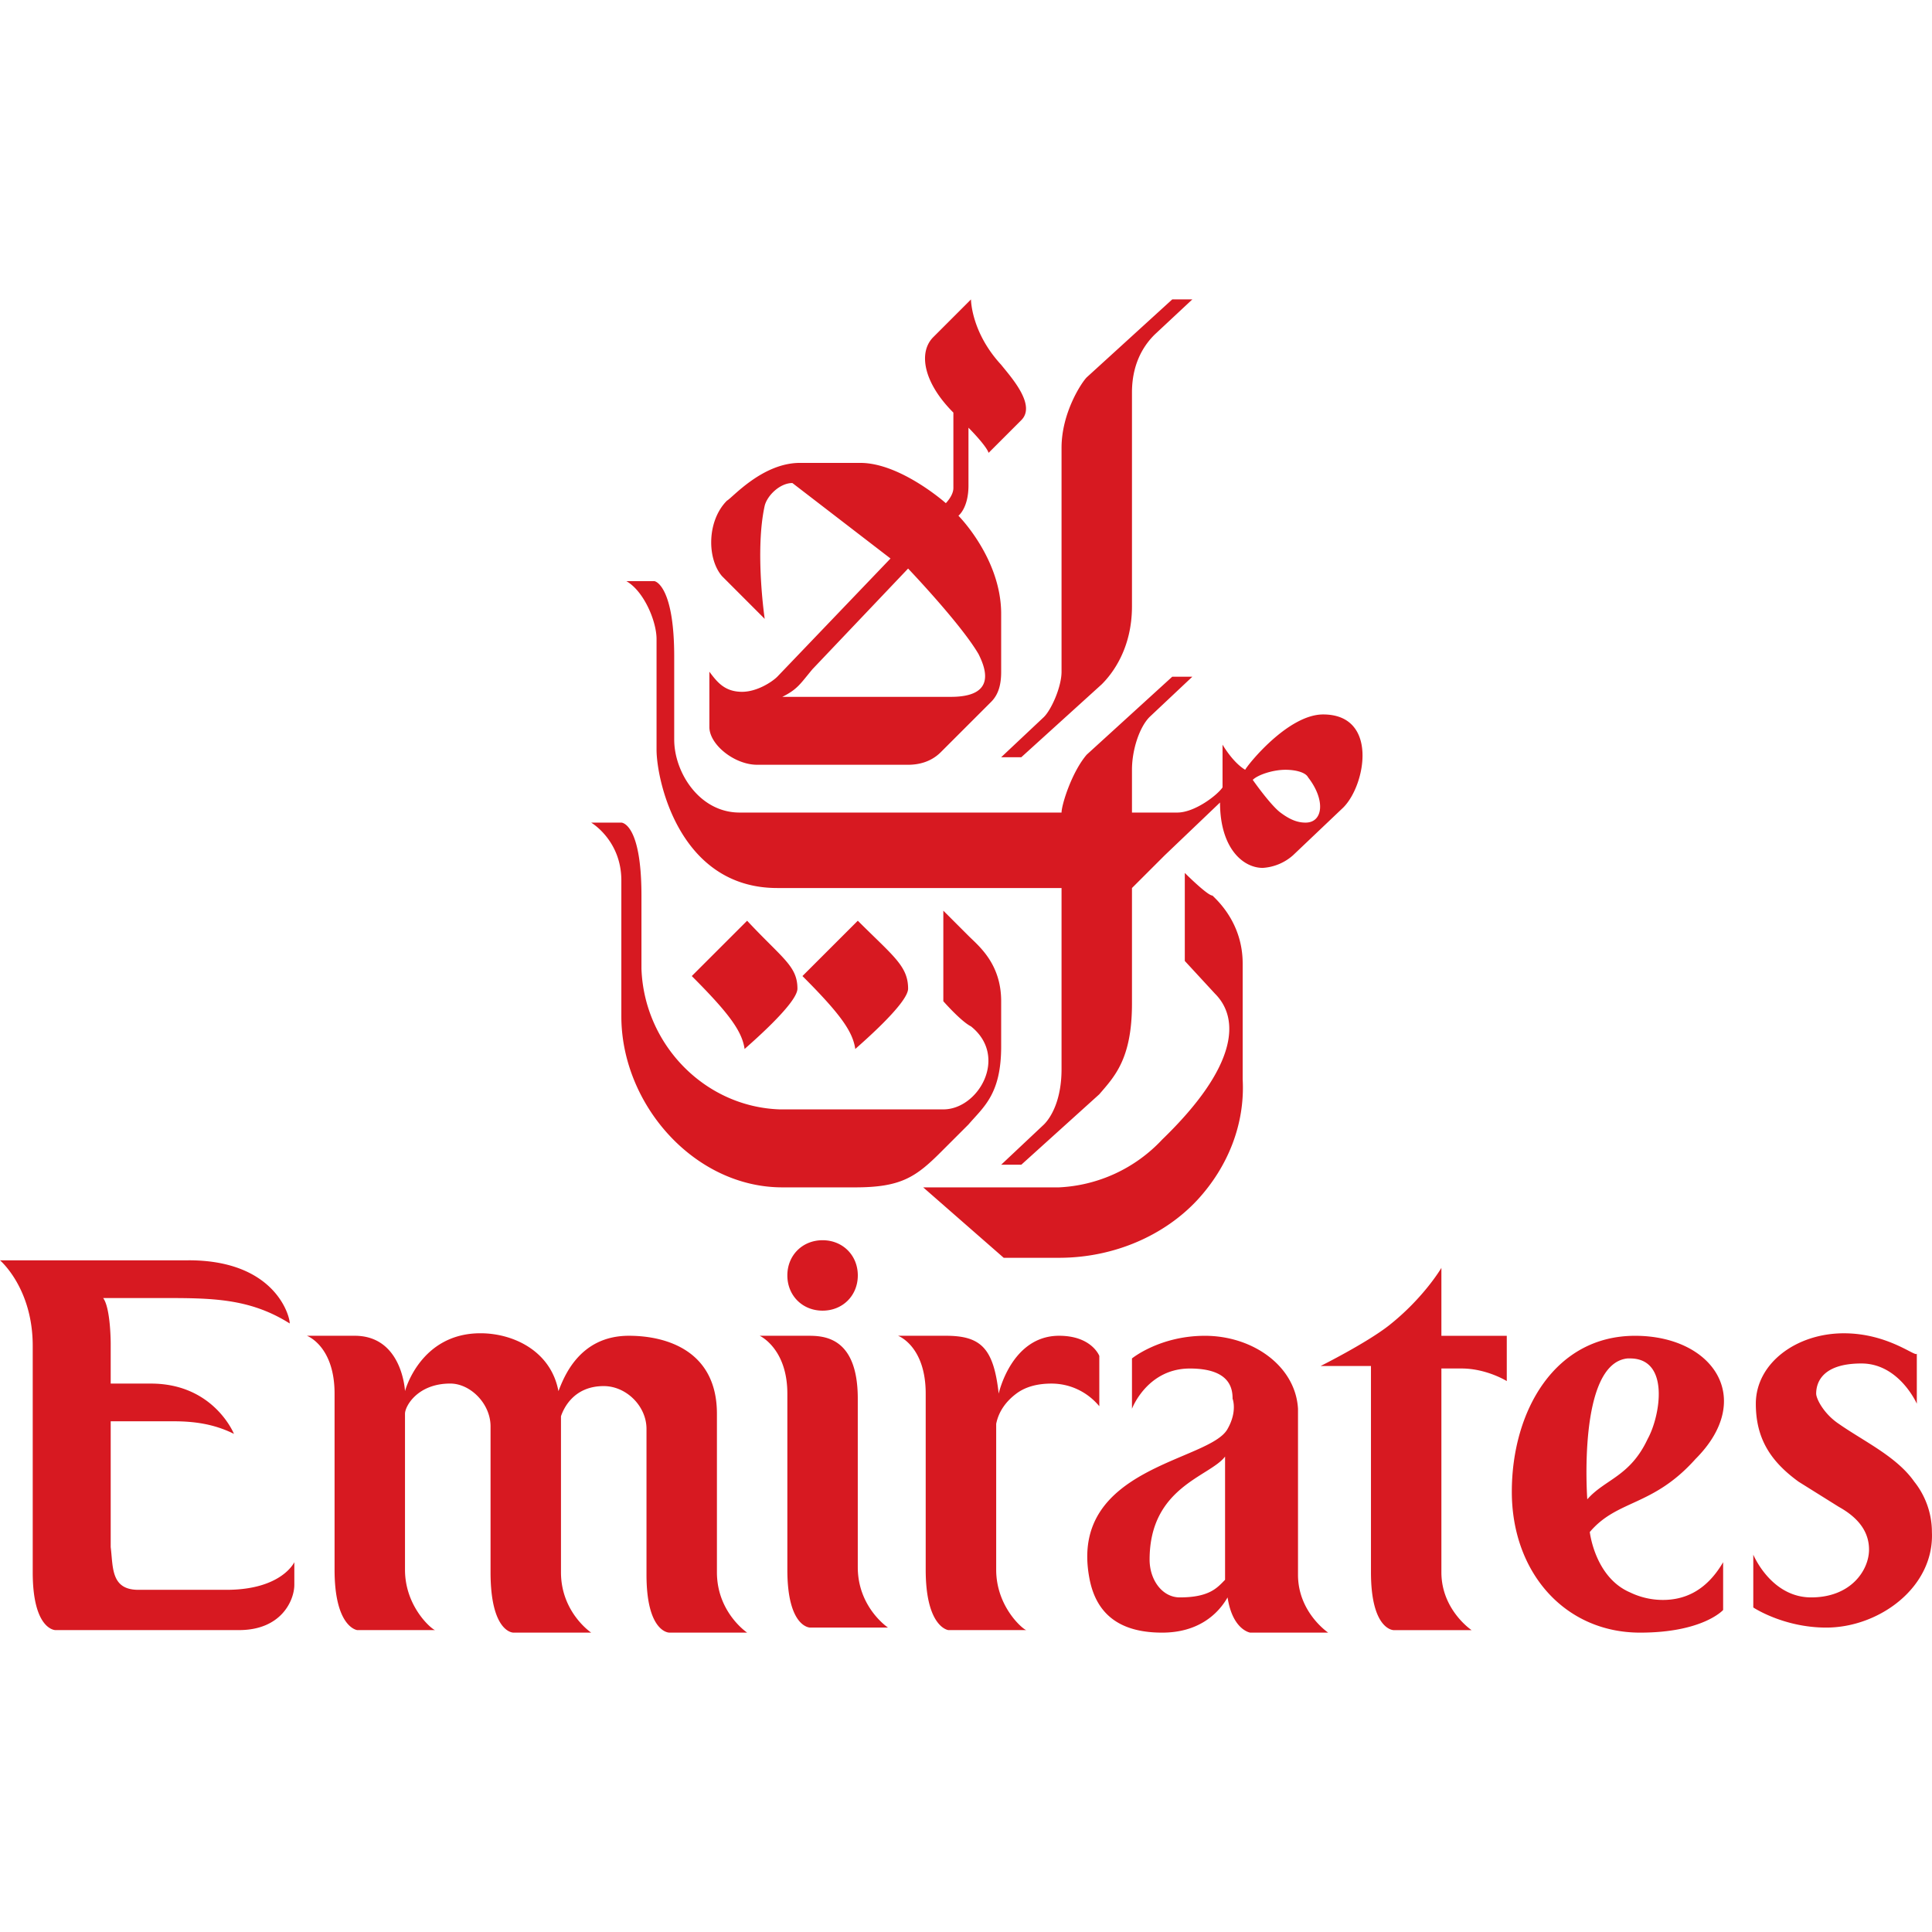 <svg role="img" viewBox="0 0 64 64" xmlns="http://www.w3.org/2000/svg" fill="#d71921"><title>Emirates</title><path d="m24.75 30.5-1.834 1.833c1.25 1.25 1.666 1.834 1.75 2.417.083-.083 1.75-1.5 1.75-2 0-.75-.5-1-1.667-2.25M6.25 41.75H0s1.084.916 1.084 2.833v7.5c0 1.916.75 1.916.75 1.916h6.083c1.416 0 1.833-1 1.833-1.5v-.75s-.417.916-2.25.916H4.584c-.917 0-.834-.75-.917-1.416v-4.167H5.75c.667 0 1.333.084 2 .417 0 0-.667-1.666-2.75-1.666H3.667v-1.334s0-1.166-.25-1.5h1.917c1.666 0 2.916 0 4.25.834.083.166-.167-2.084-3.334-2.084m9.666 2.417c-2 0-2.5 1.917-2.5 1.917s-.083-1.834-1.666-1.834h-1.583s.916.334.916 1.917v5.833c0 1.916.75 2 .75 2h2.583c-.083 0-1-.75-1-2v-5.167c0-.25.417-1 1.5-1 .667 0 1.334.667 1.334 1.417v4.833c0 2 .75 2 .75 2h2.583s-1-.667-1-2v-5.166c.083-.25.416-1 1.416-1 .75 0 1.417.666 1.417 1.416v4.833c0 1.917.75 1.917.75 1.917h2.583s-1-.667-1-2v-5.25c0-2.083-1.666-2.583-2.916-2.583-1.667 0-2.167 1.417-2.334 1.834-.25-1.334-1.5-1.917-2.583-1.917m10.833.083h-1.583s.916.417.916 1.917v5.833c0 1.916.75 1.916.75 1.916h2.583s-1-.666-1-2v-5.583c0-2.083-1.166-2.083-1.666-2.083m4.583 0h-1.583s.916.334.916 1.917v5.833c0 1.916.75 2 .75 2H34c-.084 0-1-.75-1-2v-4.833c.083-.417.333-.75.666-1 .334-.25.75-.333 1.167-.333.583 0 1.166.25 1.583.75v-1.667s-.25-.667-1.333-.667c-1.583 0-2 1.917-2 1.917-.167-1.5-.583-1.917-1.75-1.917M47.748 42s-.584 1-1.75 1.917c-.75.583-2.25 1.333-2.25 1.333h1.667v6.833c0 1.917.75 1.917.75 1.917h2.583s-1-.667-1-1.917v-6.75h.666c.834 0 1.5.417 1.5.417v-1.5h-2.166V42m6.416 2.25c-2.667 0-4.083 2.5-4.083 5.167 0 2.666 1.75 4.666 4.25 4.666 2.083 0 2.75-.75 2.75-.75V51.75c-.584 1-1.334 1.25-2 1.25a2.5 2.5 0 0 1-1.084-.25c-1.166-.5-1.333-2-1.333-2 .917-1.083 2.083-.833 3.5-2.417 2-2 .583-4.083-2-4.083m-1.583 5.417s-.334-4.5 1.333-4.667h.083c1.334 0 1 1.917.584 2.667-.584 1.25-1.417 1.333-2 2m-25.332-8.583c-.667 0-1.167.5-1.167 1.166 0 .667.5 1.167 1.167 1.167s1.167-.5 1.167-1.167c0-.666-.5-1.166-1.167-1.166m12.666 3.166c-1.5 0-2.417.75-2.417.75v1.667s.5-1.333 1.917-1.333c1.333 0 1.416.666 1.416 1 0 0 .167.416-.166 1-.584 1.083-5.25 1.25-4.583 4.916.25 1.416 1.25 1.833 2.416 1.833 1.167 0 1.833-.583 2.167-1.167.166 1.084.75 1.167.75 1.167h2.583s-1-.667-1-1.917v-5.5c-.083-1.416-1.5-2.416-3.083-2.416m-.833 8.666c-.584 0-1-.583-1-1.25 0-2.416 2-2.75 2.5-3.416v4.083c-.25.25-.5.583-1.5.583m21.998-8.749c-1.583 0-2.916 1-2.916 2.333 0 1.167.5 1.917 1.416 2.583l1.334.834c.75.416 1 .916 1 1.416 0 .667-.584 1.583-1.917 1.583-1.333 0-1.917-1.416-1.917-1.416v1.75s1 .666 2.417.666c1.75 0 3.583-1.333 3.5-3.166 0-.667-.25-1.25-.584-1.667-.583-.833-1.666-1.333-2.5-1.916-.5-.334-.75-.834-.75-1 0-.333.167-1 1.5-1 1.25 0 1.834 1.333 1.834 1.333v-1.666c0 .166-.917-.667-2.417-.667M20.583 27.25h-1s1 .584 1 1.917v4.5c0 2.916 2.416 5.666 5.333 5.666h2.416c1.5 0 2-.333 2.833-1.167l.917-.916c.5-.584 1.083-1 1.083-2.583v-1.5c0-1.25-.75-1.834-1.083-2.167l-.833-.833v3s.583.666.916.833c1.25 1 .25 2.75-.916 2.75h-5.417c-2.5-.084-4.5-2.167-4.583-4.667v-2.416c0-2.417-.666-2.417-.666-2.417m7.833 3.25-1.834 1.833c1.25 1.25 1.667 1.834 1.75 2.417.084-.083 1.75-1.5 1.75-2 0-.75-.5-1.083-1.666-2.25m3.75-20.582-1.25 1.25c-.5.5-.334 1.5.666 2.5v2.5c0 .25-.25.5-.25.5s-1.5-1.334-2.833-1.334h-2c-1.25 0-2.25 1.167-2.417 1.25-.666.667-.666 1.917-.166 2.5l1.416 1.417s-.333-2.25 0-3.75c.084-.333.5-.75.917-.75l3.25 2.5-3.75 3.916c-.167.167-.667.5-1.167.5-.583 0-.833-.333-1.083-.666v1.833c0 .583.833 1.25 1.583 1.25h5c.333 0 .75-.084 1.083-.417l1.667-1.666c.25-.25.333-.584.333-1v-1.917c0-1.833-1.416-3.25-1.416-3.25s.333-.25.333-1v-1.916s.583.583.667.833l1.083-1.083c.5-.5-.333-1.417-.667-1.834-1-1.083-1-2.166-1-2.166m-6.25 13.166c.5-.25.584-.417 1-.917l3.167-3.333s1.75 1.833 2.333 2.833c.25.5.584 1.417-.916 1.417h-5.583m-4.25-3.833h-.917c.584.333 1 1.333 1 1.916v3.667c0 1 .75 4.583 4 4.583h9.416v6c0 1-.333 1.583-.583 1.833l-1.417 1.333h.667l2.583-2.333c.5-.584 1.083-1.167 1.083-3v-3.833l1.084-1.083 1.833-1.75c0 1.5.75 2.166 1.416 2.166a1.667 1.667 0 0 0 1-.416l1.667-1.584c.75-.75 1.166-3.083-.667-3.083-1.166 0-2.5 1.667-2.583 1.833-.417-.25-.75-.833-.75-.833v1.417c-.167.25-.916.833-1.5.833h-1.5V25.5c0-.666.25-1.416.584-1.75l1.416-1.333h-.666L35.998 25c-.5.584-.833 1.667-.833 1.917H24.5c-1.333 0-2.166-1.333-2.166-2.417v-2.75c0-2.25-.584-2.5-.667-2.5m21.582 8c-.25 0-.5-.083-.833-.333-.334-.25-.917-1.083-.917-1.083.167-.167.667-.334 1.083-.334.334 0 .667.084.75.25.584.75.5 1.5-.083 1.5M38.832 9.918l-2.834 2.583c-.166.167-.833 1.167-.833 2.333v7.417c0 .5-.333 1.25-.583 1.5l-1.417 1.333h.667l2.666-2.417c.334-.333 1-1.166 1-2.583v-7.083c0-1.083.5-1.666.75-1.916l1.25-1.167h-.666m.416 18.999v2.916l1 1.084c.833.833.75 2.416-1.75 4.833a5 5 0 0 1-3.416 1.583h-4.5l2.667 2.333h1.833c1.833 0 3.5-.75 4.583-1.916 1-1.084 1.583-2.5 1.5-4v-3.833c0-1.334-.834-2.084-1-2.25-.167 0-.917-.75-.917-.75"/></svg>